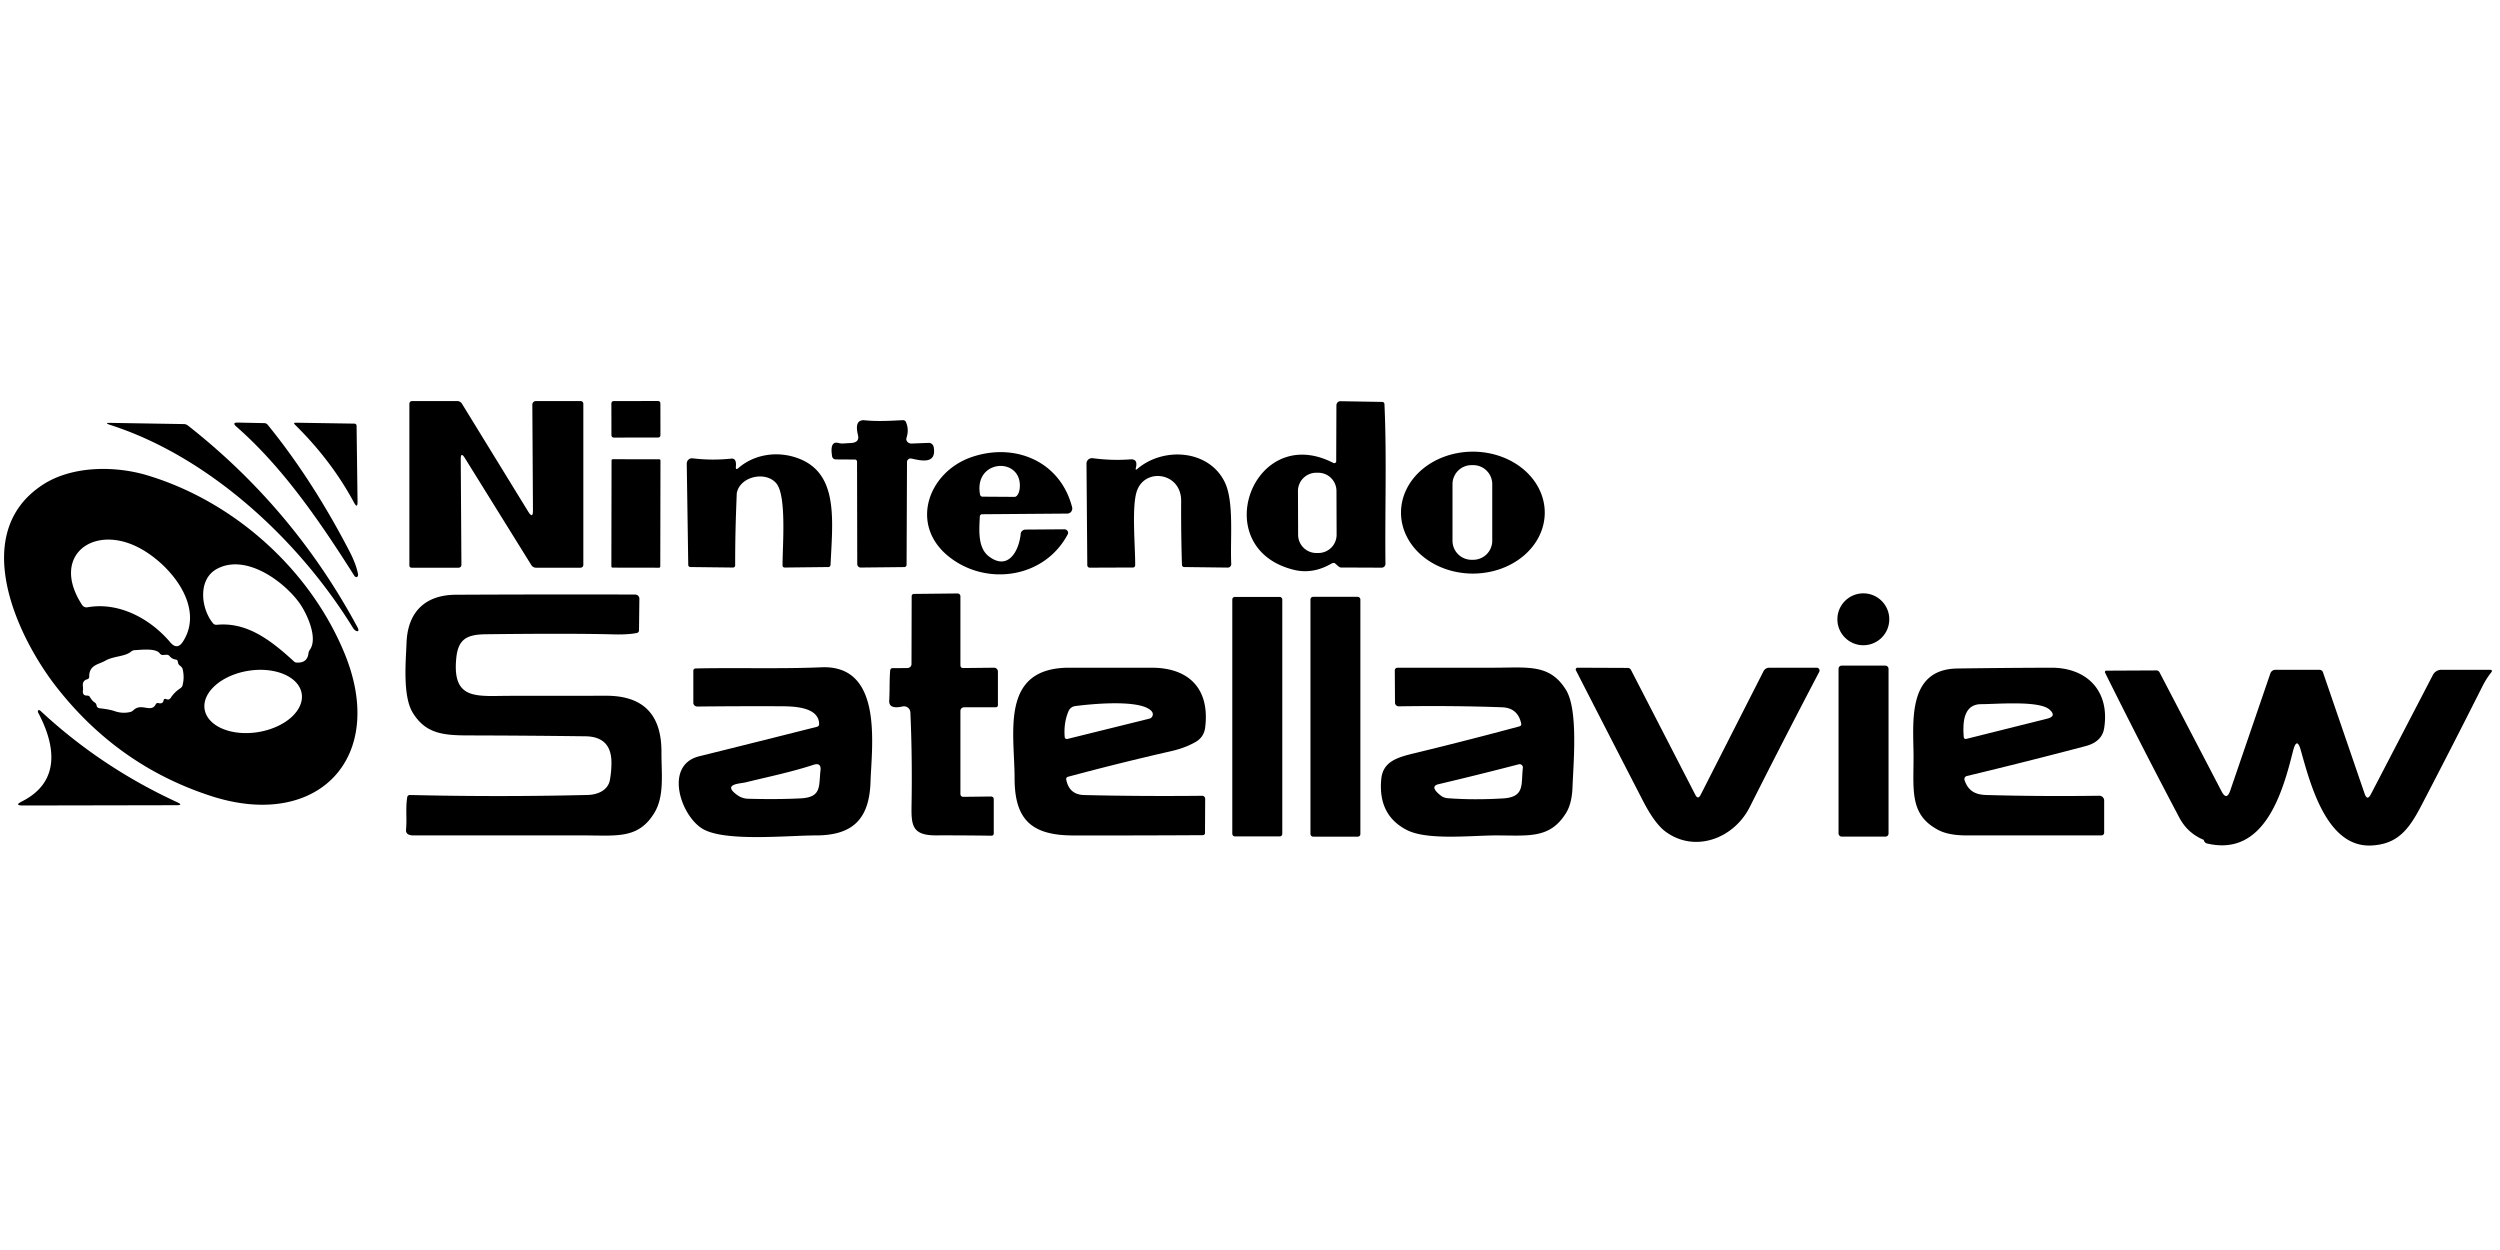 <?xml version="1.0" encoding="UTF-8" standalone="no"?>
<!DOCTYPE svg PUBLIC "-//W3C//DTD SVG 1.1//EN" "http://www.w3.org/Graphics/SVG/1.1/DTD/svg11.dtd">
<svg xmlns="http://www.w3.org/2000/svg" version="1.1" viewBox="0 0 600 300">
<path fill="#000000" d="
  M 127.91 122.43
  L 127.76 97.12
  A 0.88 0.86 -0.3 0 1 128.64 96.25
  L 139.34 96.25
  A 0.66 0.66 0.0 0 1 140.00 96.91
  L 140.00 135.58
  A 0.67 0.67 0.0 0 1 139.33 136.25
  L 128.65 136.25
  A 1.34 1.29 -15.4 0 1 127.53 135.64
  L 111.56 109.92
  Q 110.57 108.33 110.58 110.21
  L 110.74 135.59
  A 0.67 0.66 -0.0 0 1 110.07 136.25
  L 98.77 136.25
  A 0.52 0.52 -90.0 0 1 98.25 135.73
  L 98.25 96.91
  A 0.66 0.66 0.0 0 1 98.91 96.25
  L 109.72 96.25
  A 1.35 1.33 -15.7 0 1 110.86 96.88
  L 126.76 122.77
  Q 127.93 124.67 127.91 122.43
  Z"
/>
<rect fill="#000000" x="-5.88" y="-4.38" transform="translate(152.62,100.63) rotate(-0.1)" width="11.76" height="8.76" rx="0.52"/>
<path fill="#000000" d="
  M 320.69 110.70
  L 320.74 97.29
  A 1.01 0.94 -89.4 0 1 321.69 96.29
  L 331.75 96.46
  A 0.56 0.52 88.9 0 1 332.27 97.00
  C 332.84 109.74 332.36 122.69 332.51 135.31
  A 0.92 0.91 90.0 0 1 331.59 136.24
  L 321.81 136.20
  A 1.27 0.45 48.8 0 1 321.04 135.77
  L 320.44 135.23
  A 0.86 0.58 -35.2 0 0 319.57 135.25
  Q 315.04 137.88 310.50 136.75
  C 289.54 131.55 300.75 101.15 320.01 111.11
  A 0.47 0.46 13.7 0 0 320.69 110.70
  Z
  M 320.752 117.824
  A 4.38 4.38 0.0 0 0 316.356 113.459
  L 315.876 113.461
  A 4.38 4.38 0.0 0 0 311.512 117.856
  L 311.548 128.356
  A 4.38 4.38 0.0 0 0 315.944 132.721
  L 316.424 132.719
  A 4.38 4.38 0.0 0 0 320.788 128.324
  L 320.752 117.824
  Z"
/>
<path fill="#000000" d="
  M 205.19 110.29
  L 200.58 110.26
  A 0.89 0.86 -4.6 0 1 199.71 109.54
  Q 199.08 105.70 201.29 106.33
  Q 201.75 106.46 202.24 106.44
  L 204.26 106.32
  Q 206.35 106.19 205.91 104.41
  Q 204.98 100.61 207.56 100.87
  C 210.54 101.18 213.69 100.99 216.68 100.84
  A 0.78 0.70 -12.8 0 1 217.41 101.25
  Q 218.22 103.06 217.56 105.08
  A 1.18 1.05 6.9 0 0 218.77 106.45
  L 222.92 106.29
  A 1.27 1.14 84.1 0 1 224.10 107.36
  C 224.78 111.47 221.13 110.58 218.71 110.05
  A 0.87 0.85 -83.9 0 0 217.68 110.90
  L 217.58 135.56
  A 0.55 0.54 -90.0 0 1 217.05 136.10
  L 206.55 136.21
  A 0.84 0.80 89.3 0 1 205.74 135.38
  L 205.69 110.82
  A 0.53 0.50 -90.0 0 0 205.19 110.29
  Z"
/>
<path fill="#000000" d="
  M 84.76 150.77
  C 71.89 129.79 50.36 109.68 26.48 101.99
  Q 24.83 101.46 26.55 101.49
  L 44.18 101.78
  A 1.68 1.37 59.7 0 1 45.09 102.12
  Q 70.48 122.05 85.77 150.50
  C 86.56 151.96 85.27 151.60 84.76 150.77
  Z"
/>
<path fill="#000000" d="
  M 57.10 101.42
  L 63.44 101.55
  A 1.06 1.06 -18.6 0 1 64.25 101.95
  Q 74.91 115.06 83.81 132.19
  Q 85.48 135.39 85.92 137.75
  A 0.66 0.43 81.3 0 1 85.58 138.50
  Q 85.25 138.54 84.95 138.05
  C 76.91 125.35 67.94 112.19 56.73 102.39
  Q 55.58 101.39 57.10 101.42
  Z"
/>
<path fill="#000000" d="
  M 71.01 101.45
  L 85.07 101.67
  A 0.52 0.52 0.0 0 1 85.58 102.18
  L 85.81 120.35
  Q 85.84 122.24 84.94 120.57
  Q 79.54 110.54 70.81 101.94
  Q 70.29 101.43 71.01 101.45
  Z"
/>
<path fill="#000000" d="
  M 246.14 127.10
  L 255.44 127.03
  A 0.88 0.82 12.7 0 1 256.26 128.23
  C 250.63 138.86 236.64 140.75 227.69 133.56
  C 218.19 125.94 222.76 113.29 233.19 109.70
  C 243.52 106.15 254.48 110.66 257.31 121.75
  A 1.22 1.21 -7.4 0 1 256.13 123.26
  L 235.68 123.42
  A 0.55 0.52 -88.2 0 0 235.16 123.94
  C 235.01 127.05 234.58 131.43 237.33 133.53
  C 241.98 137.07 244.57 132.19 244.97 128.10
  A 1.19 1.10 2.1 0 1 246.14 127.10
  Z
  M 244.75 117.00
  C 245.26 109.55 233.65 110.16 235.21 118.70
  A 0.61 0.61 -5.1 0 0 235.81 119.20
  L 243.50 119.25
  A 2.37 1.15 -86.8 0 0 244.75 117.00
  Z"
/>
<path fill="#000000" d="
  M 370.74 123.03
  A 17.25 14.63 0.0 0 1 353.49 137.66
  A 17.25 14.63 0.0 0 1 336.24 123.03
  A 17.25 14.63 0.0 0 1 353.49 108.40
  A 17.25 14.63 0.0 0 1 370.74 123.03
  Z
  M 358.14 116.20
  A 4.57 4.57 0.0 0 0 353.57 111.63
  L 353.17 111.63
  A 4.57 4.57 0.0 0 0 348.60 116.20
  L 348.60 129.78
  A 4.57 4.57 0.0 0 0 353.17 134.35
  L 353.57 134.35
  A 4.57 4.57 0.0 0 0 358.14 129.78
  L 358.14 116.20
  Z"
/>
<path fill="#000000" d="
  M 177.23 112.32
  C 180.79 109.22 185.84 108.32 190.38 109.61
  C 201.38 112.73 199.86 124.30 199.33 135.57
  A 0.54 0.51 -88.8 0 1 198.82 136.09
  L 188.31 136.21
  A 0.51 0.50 90.0 0 1 187.81 135.70
  C 187.78 131.45 188.84 119.16 186.37 116.07
  C 183.90 112.99 177.66 114.24 176.83 118.32
  Q 176.82 118.34 176.66 122.70
  Q 176.43 129.19 176.44 135.70
  A 0.51 0.51 89.7 0 1 175.93 136.21
  L 165.69 136.09
  A 0.53 0.51 89.4 0 1 165.18 135.57
  L 164.82 111.27
  A 1.26 1.25 -86.8 0 1 166.23 110.00
  Q 170.87 110.56 175.51 110.07
  Q 176.81 109.93 176.61 112.00
  Q 176.52 112.94 177.23 112.32
  Z"
/>
<path fill="#000000" d="
  M 272.61 112.27
  Q 272.42 112.99 272.99 112.51
  C 279.24 107.19 290.19 107.89 293.97 115.78
  C 296.22 120.48 295.21 129.46 295.50 135.33
  A 0.84 0.82 88.7 0 1 294.67 136.22
  L 284.18 136.09
  A 0.54 0.51 88.8 0 1 283.67 135.57
  Q 283.43 127.91 283.48 120.24
  C 283.52 113.47 275.02 112.18 272.92 117.65
  C 271.51 121.30 272.50 131.33 272.44 135.68
  A 0.52 0.51 89.4 0 1 271.94 136.20
  L 261.54 136.24
  A 0.59 0.58 89.5 0 1 260.95 135.65
  L 260.76 111.25
  A 1.31 1.29 3.7 0 1 262.24 109.97
  Q 266.87 110.58 271.27 110.25
  Q 273.16 110.10 272.61 112.27
  Z"
/>
<rect fill="#000000" x="-5.87" y="-13.01" transform="translate(152.62,123.23) rotate(0.1)" width="11.74" height="26.02" rx="0.28"/>
<path fill="#000000" d="
  M 35.35 114.08
  C 56.19 120.35 74.40 136.66 82.69 156.81
  C 93.03 181.96 76.22 199.27 50.80 191.09
  Q 28.50 183.91 13.69 165.06
  C 4.05 152.80 -7.57 127.92 10.31 116.31
  C 17.43 111.69 27.80 111.80 35.35 114.08
  Z
  M 32.61 131.09
  C 21.87 126.03 12.19 133.72 19.72 145.21
  A 1.25 1.24 -21.6 0 0 20.99 145.75
  C 28.57 144.40 36.09 148.51 40.86 154.15
  Q 42.54 156.14 43.93 153.95
  C 49.46 145.28 40.16 134.64 32.61 131.09
  Z
  M 71.85 144.70
  C 68.02 139.40 58.86 132.76 51.98 136.58
  C 47.43 139.11 48.21 146.12 51.16 149.63
  A 1.04 0.94 -21.4 0 0 52.01 149.95
  C 59.25 149.25 64.92 153.57 70.59 158.78
  A 0.89 0.88 68.0 0 0 71.13 159.01
  Q 73.74 159.20 74.03 156.81
  Q 74.08 156.34 74.38 155.92
  C 76.40 153.05 73.56 147.06 71.85 144.70
  Z
  M 23.18 169.32
  Q 23.28 169.92 24.00 170.00
  Q 26.23 170.23 27.56 170.69
  Q 29.41 171.32 31.27 170.88
  Q 31.66 170.79 32.10 170.38
  C 33.97 168.65 36.31 171.18 37.38 169.03
  A 0.56 0.53 -68.1 0 1 38.02 168.74
  Q 39.10 169.04 39.28 168.02
  A 0.37 0.35 12.2 0 1 39.74 167.74
  L 40.18 167.87
  A 0.80 0.65 -63.4 0 0 40.95 167.52
  Q 41.86 166.12 43.26 165.20
  A 1.41 1.09 -15.3 0 0 43.82 164.46
  Q 44.31 162.50 43.82 160.54
  A 1.48 0.78 24.6 0 0 43.26 159.82
  Q 42.74 159.45 42.68 158.81
  A 0.59 0.57 -89.5 0 0 42.19 158.29
  Q 41.30 158.18 40.72 157.48
  A 0.93 0.92 -21.1 0 0 39.94 157.14
  L 39.06 157.20
  A 1.04 0.70 63.2 0 1 38.30 156.77
  C 37.37 155.51 33.80 155.97 32.31 156.04
  A 1.66 1.22 -58.9 0 0 31.44 156.40
  C 29.93 157.63 27.26 157.43 25.29 158.56
  C 23.64 159.51 21.36 159.56 21.41 162.44
  A 0.61 0.58 -8.1 0 1 20.95 163.02
  Q 19.71 163.36 19.90 164.75
  Q 19.96 165.24 19.90 165.74
  Q 19.75 166.98 20.93 166.94
  A 0.73 0.73 -15.9 0 1 21.60 167.31
  Q 22.11 168.21 22.74 168.60
  A 1.12 0.92 -82.2 0 1 23.18 169.32
  Z
  M 72.408 166.463
  A 11.80 7.45 -9.2 0 0 59.569 160.996
  A 11.80 7.45 -9.2 0 0 49.112 170.237
  A 11.80 7.45 -9.2 0 0 61.951 175.704
  A 11.80 7.45 -9.2 0 0 72.408 166.463
  Z"
/>
<path fill="#000000" d="
  M 218.49 170.98
  A 1.54 1.53 -7.6 0 0 216.62 169.55
  Q 213.27 170.31 213.41 168.11
  C 213.56 165.70 213.44 163.34 213.64 160.93
  A 0.63 0.53 -87.1 0 1 214.18 160.35
  L 217.73 160.34
  A 1.03 0.96 0.3 0 0 218.76 159.39
  L 218.80 143.05
  A 0.53 0.52 -0.0 0 1 219.32 142.54
  L 229.82 142.43
  A 0.70 0.68 90.0 0 1 230.50 143.13
  L 230.50 159.72
  A 0.62 0.61 0.0 0 0 231.12 160.33
  L 238.59 160.25
  A 0.93 0.90 89.7 0 1 239.50 161.18
  L 239.50 169.25
  A 0.50 0.50 0.0 0 1 239.00 169.75
  L 231.37 169.75
  A 0.87 0.87 0.0 0 0 230.50 170.62
  L 230.50 190.59
  A 0.65 0.63 89.6 0 0 231.14 191.24
  L 237.86 191.16
  A 0.63 0.62 -0.5 0 1 238.50 191.78
  L 238.50 200.06
  A 0.51 0.51 0.6 0 1 237.98 200.57
  Q 231.12 200.47 224.64 200.49
  C 219.01 200.50 218.68 198.18 218.77 193.39
  Q 218.97 181.64 218.49 170.98
  Z"
/>
<path fill="#000000" d="
  M 97.45 199.09
  C 97.70 196.46 97.30 193.96 97.74 191.31
  A 0.62 0.62 5.4 0 1 98.36 190.80
  Q 119.98 191.31 141.06 190.79
  C 143.50 190.73 145.92 189.64 146.37 187.22
  Q 146.75 185.14 146.75 183.02
  Q 146.74 176.79 140.50 176.71
  Q 126.44 176.53 112.38 176.50
  C 106.24 176.49 102.12 176.03 99.06 171.05
  C 96.62 167.06 97.39 158.88 97.57 154.22
  C 97.86 146.81 102.11 142.77 109.40 142.74
  Q 130.48 142.63 152.42 142.69
  A 1.03 0.98 0.3 0 1 153.45 143.68
  L 153.36 151.32
  A 0.66 0.61 -5.2 0 1 152.82 151.92
  Q 150.71 152.34 147.25 152.25
  Q 136.95 151.98 116.74 152.22
  C 112.14 152.27 109.96 153.26 109.50 158.00
  C 108.51 168.19 114.49 167.00 122.43 167.00
  Q 133.96 167.00 145.50 166.98
  Q 158.80 166.97 158.75 180.50
  C 158.73 185.72 159.52 191.11 156.98 195.20
  C 153.12 201.41 148.01 200.50 139.97 200.50
  Q 119.61 200.50 99.25 200.50
  Q 97.31 200.50 97.45 199.09
  Z"
/>
<circle fill="#000000" cx="447.20" cy="148.63" r="6.23"/>
<rect fill="#000000" x="295.75" y="143.26" width="12.00" height="57.48" rx="0.59"/>
<rect fill="#000000" x="314.51" y="143.24" width="11.98" height="57.56" rx="0.61"/>
<rect fill="#000000" x="441.25" y="159.75" width="12.00" height="41.04" rx="0.72"/>
<path fill="#000000" d="
  M 197.14 160.15
  C 212.05 159.52 209.21 179.06 208.92 187.71
  C 208.62 196.68 204.55 200.50 195.80 200.50
  C 189.16 200.50 174.51 202.03 168.93 199.09
  C 163.47 196.21 159.18 183.65 167.80 181.51
  Q 181.95 178.00 196.08 174.43
  A 0.66 0.63 -6.9 0 0 196.59 173.81
  C 196.56 169.35 189.63 169.51 186.74 169.50
  Q 177.25 169.46 167.38 169.57
  A 0.97 0.89 -0.6 0 1 166.40 168.69
  L 166.40 160.94
  A 0.55 0.51 -0.6 0 1 166.94 160.43
  C 176.99 160.21 187.11 160.57 197.14 160.15
  Z
  M 177.01 190.86
  A 4.49 4.49 -26.5 0 0 179.53 191.70
  Q 186.46 191.89 192.12 191.61
  C 197.23 191.35 196.48 188.76 196.92 184.88
  Q 197.14 182.92 195.18 183.57
  C 189.96 185.29 184.33 186.44 178.98 187.76
  C 177.58 188.10 173.16 188.13 177.01 190.86
  Z"
/>
<path fill="#000000" d="
  M 255.89 187.07
  Q 256.59 190.72 260.19 190.81
  Q 273.72 191.14 288.50 190.99
  A 0.73 0.71 -0.4 0 1 289.24 191.70
  L 289.20 199.94
  A 0.51 0.50 -0.0 0 1 288.69 200.44
  Q 273.14 200.53 257.58 200.51
  C 247.52 200.49 243.50 196.68 243.50 186.75
  C 243.50 175.91 239.90 160.25 256.62 160.25
  Q 266.51 160.25 276.40 160.25
  C 285.20 160.25 290.41 165.16 289.24 174.61
  Q 288.94 176.95 286.88 178.11
  Q 284.32 179.54 281.11 180.27
  Q 268.65 183.11 256.30 186.43
  A 0.57 0.56 -13.0 0 0 255.89 187.07
  Z
  M 256.45 170.67
  Q 255.25 173.47 255.53 176.90
  A 0.52 0.51 -9.2 0 0 256.17 177.35
  L 275.85 172.48
  A 1.08 1.07 -26.7 0 0 276.43 170.75
  C 273.90 167.67 261.32 169.03 258.04 169.46
  A 2.01 2.01 -82.2 0 0 256.45 170.67
  Z"
/>
<path fill="#000000" d="
  M 365.10 173.70
  Q 364.30 169.89 360.50 169.75
  Q 348.88 169.32 335.72 169.52
  A 0.90 0.88 -0.6 0 1 334.80 168.64
  L 334.75 160.89
  A 0.66 0.64 -0.0 0 1 335.41 160.25
  Q 347.05 160.25 358.47 160.25
  C 366.69 160.25 371.94 159.27 375.84 165.58
  C 378.81 170.38 377.61 183.24 377.40 188.98
  Q 377.25 192.89 375.82 195.17
  C 371.95 201.35 366.95 200.50 359.02 200.50
  C 353.35 200.50 342.63 201.73 337.70 199.23
  Q 330.69 195.69 331.50 187.00
  C 331.92 182.50 335.78 181.67 340.19 180.60
  Q 352.49 177.61 364.70 174.32
  A 0.56 0.52 -13.8 0 0 365.10 173.70
  Z
  M 345.75 190.91
  A 3.09 3.05 -23.3 0 0 347.44 191.57
  Q 353.71 192.04 360.71 191.62
  C 366.04 191.30 365.02 188.27 365.49 184.29
  A 0.79 0.79 86.2 0 0 364.51 183.43
  Q 354.77 185.96 345.24 188.21
  Q 343.02 188.74 345.75 190.91
  Z"
/>
<path fill="#000000" d="
  M 408.16 190.75
  L 423.24 161.10
  A 1.55 1.54 -76.5 0 1 424.62 160.25
  L 436.02 160.25
  A 0.68 0.68 13.8 0 1 436.62 161.24
  Q 428.21 177.27 419.94 193.69
  C 416.09 201.33 406.68 204.77 399.69 199.56
  Q 397.12 197.64 394.32 192.21
  Q 386.23 176.53 378.22 160.88
  A 0.43 0.43 76.4 0 1 378.60 160.25
  L 390.69 160.30
  A 0.85 0.84 -13.1 0 1 391.42 160.75
  L 406.87 190.74
  Q 407.52 192.01 408.16 190.75
  Z"
/>
<path fill="#000000" d="
  M 459.25 181.51
  C 459.24 173.62 457.55 160.62 469.75 160.44
  Q 481.04 160.28 492.32 160.25
  C 500.85 160.24 506.40 165.81 505.00 174.75
  Q 504.49 178.02 500.56 179.06
  Q 486.32 182.82 472.05 186.24
  A 0.78 0.77 -15.9 0 0 471.49 187.23
  C 472.33 189.72 473.96 190.72 476.66 190.80
  Q 489.65 191.17 503.84 190.98
  A 1.15 1.15 -0.2 0 1 505.00 192.13
  L 505.00 199.84
  A 0.66 0.66 -0.2 0 1 504.34 200.50
  Q 488.14 200.50 472.01 200.50
  Q 467.67 200.50 465.23 199.22
  C 458.30 195.58 459.26 189.85 459.25 181.51
  Z
  M 471.67 171.70
  Q 471.03 173.51 471.30 176.91
  A 0.49 0.48 80.4 0 0 471.90 177.34
  L 491.30 172.49
  Q 493.73 171.88 491.82 170.25
  C 489.31 168.09 479.11 169.00 475.48 169.00
  Q 472.62 169.00 471.67 171.70
  Z"
/>
<path fill="#000000" d="
  M 567.51 190.49
  Q 568.13 192.30 569.01 190.62
  L 583.90 161.98
  A 2.29 2.27 -76.2 0 1 585.92 160.75
  L 597.52 160.75
  Q 598.40 160.75 597.85 161.44
  Q 596.69 162.90 595.75 164.78
  Q 588.55 179.09 581.15 193.29
  C 578.16 199.02 575.47 202.64 569.06 202.92
  C 558.48 203.37 554.56 188.52 552.19 180.06
  Q 551.23 176.65 550.31 180.31
  C 547.83 190.20 543.46 205.75 529.63 202.42
  A 1.12 0.80 76.2 0 1 529.01 201.89
  C 528.80 201.50 529.09 201.65 528.60 201.44
  Q 524.93 199.81 523.04 196.23
  Q 513.91 178.95 505.22 161.45
  A 0.34 0.32 76.3 0 1 505.50 160.96
  L 517.57 160.90
  A 0.89 0.78 74.5 0 1 518.30 161.38
  L 533.17 189.91
  Q 534.39 192.25 535.25 189.76
  L 544.89 161.61
  A 1.28 1.28 -80.4 0 1 546.10 160.75
  L 556.66 160.75
  A 0.91 0.87 -9.0 0 1 557.51 161.34
  L 567.51 190.49
  Z"
/>
<path fill="#000000" d="
  M 42.54 192.54
  Q 44.07 193.25 42.38 193.25
  L 5.51 193.32
  Q 3.32 193.32 5.27 192.34
  C 14.67 187.60 13.26 178.76 9.19 171.10
  A 0.55 0.32 63.6 0 1 9.23 170.44
  Q 9.45 170.35 9.81 170.69
  Q 24.31 184.15 42.54 192.54
  Z"
/>
</svg>
